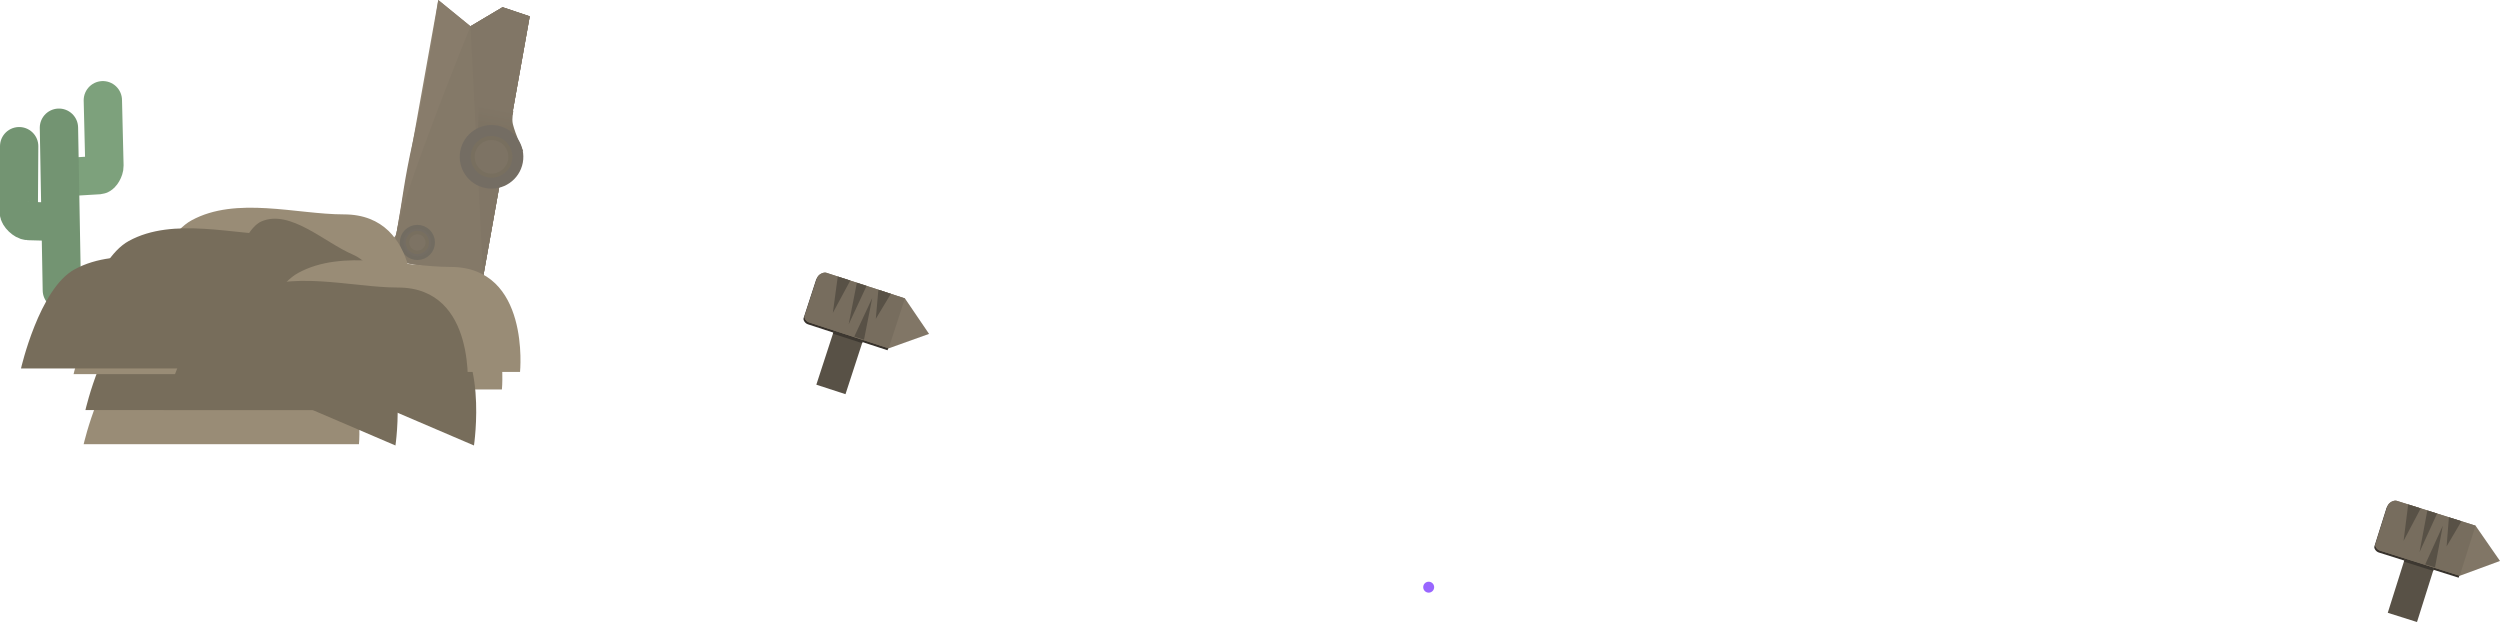 <svg version="1.1" xmlns="http://www.w3.org/2000/svg" xmlns:xlink="http://www.w3.org/1999/xlink" width="1141.574" height="284.035"><defs><linearGradient x1="356.465" y1="14.565" x2="352.761" y2="34.371" gradientUnits="userSpaceOnUse" id="color-1"><stop offset="0" stop-color="#817666"/><stop offset="1" stop-color="#786f5f"/></linearGradient></defs><g transform="translate(-125.621,35.324)"><g data-paper-data="{&quot;isPaintingLayer&quot;:true}" fill="none" fill-rule="nonzero" stroke="none" stroke-width="none" stroke-linecap="none" stroke-linejoin="miter" stroke-miterlimit="10" stroke-dasharray="" stroke-dashoffset="0" font-family="none" font-weight="none" font-size="none" text-anchor="none" style="mix-blend-mode: normal"><g data-paper-data="{&quot;origPos&quot;:null,&quot;index&quot;:null}" stroke-linecap="butt"><path d="M346.24,91.098c0,0 -19.919,-3.604 -33.245,-6.019c-9.636,-1.746 -25.592,-4.642 -25.592,-4.642c0,0 18.11,-2.843 19.316,-9.586c3.618,-20.23 19.023,-106.174 19.023,-106.174l14.721,12.003l14.643,-8.705l12.406,4.171l-21.271,118.952z" data-paper-data="{&quot;origPos&quot;:null,&quot;origRot&quot;:0}" fill="#908472" stroke="none" stroke-width="0"/><path d="M346.24,91.098c0,0 -19.919,-3.604 -33.245,-6.019c-9.636,-1.746 -7.483,-7.485 -6.277,-14.228c2.913,-16.291 3.351,-23.448 7.475,-41.74c6.622,-29.374 11.547,-64.434 11.547,-64.434l14.721,12.003l14.643,-8.705l12.406,4.171l-21.271,118.952z" data-paper-data="{&quot;origPos&quot;:null,&quot;origRot&quot;:0}" fill="#887c6b" stroke="none" stroke-width="0"/><path d="M346.24,91.098c0,0 -19.919,-3.604 -33.245,-6.019c-9.636,-1.746 -7.483,-7.485 -6.277,-14.228c3.618,-20.23 33.743,-94.171 33.743,-94.171l14.643,-8.705l12.406,4.171l-21.271,118.952z" data-paper-data="{&quot;origPos&quot;:null,&quot;origRot&quot;:0}" fill="#847968" stroke="none" stroke-width="0"/><path d="M340.463,-23.321l14.643,-8.705l12.406,4.171c0,0 -11.371,63.59 -16.71,93.449c-1.78,9.953 -4.56,25.503 -4.56,25.503z" data-paper-data="{&quot;origPos&quot;:null,&quot;origRot&quot;:0}" fill="#817666" stroke="none" stroke-width="0"/><path d="M343.758,32.688l0.385,-19.495l15.923,2.046c0,0 -0.86,3.576 -0.259,6.081c1.136,4.729 4.712,12.455 4.712,12.455z" data-paper-data="{&quot;origPos&quot;:null}" fill="url(#color-1)" stroke="none" stroke-width="NaN"/><g data-paper-data="{&quot;origPos&quot;:null}"><path d="M347.981,47.479c-6.179,-1.155 -10.251,-7.101 -9.095,-13.28c1.155,-6.179 7.101,-10.251 13.28,-9.095c6.179,1.155 10.251,7.101 9.095,13.28c-1.155,6.179 -7.101,10.251 -13.28,9.095z" data-paper-data="{&quot;origPos&quot;:null}" fill="#786f5f" stroke="#726c61" stroke-width="5"/><path d="M347.863,48.107c-6.526,-1.22 -10.827,-7.5 -9.606,-14.026c1.22,-6.526 7.5,-10.827 14.026,-9.606c6.526,1.22 10.827,7.5 9.606,14.026c-1.22,6.526 -7.5,10.827 -14.026,9.606z" data-paper-data="{&quot;origPos&quot;:null}" fill="#786f5f" stroke="#746d63" stroke-width="5"/><path d="M348.662,43.833c-4.165,-0.779 -6.911,-4.787 -6.132,-8.953c0.779,-4.165 4.787,-6.911 8.953,-6.132c4.165,0.779 6.911,4.787 6.132,8.953c-0.779,4.165 -4.787,6.911 -8.953,6.132z" data-paper-data="{&quot;origPos&quot;:null}" fill="#7d7364" stroke="none" stroke-width="5"/><path d="M315.191,80.815c-3.001,-0.561 -4.979,-3.449 -4.418,-6.45c0.561,-3.001 3.449,-4.979 6.45,-4.418c3.001,0.561 4.979,3.449 4.418,6.45c-0.561,3.001 -3.449,4.979 -6.45,4.418z" data-paper-data="{&quot;origPos&quot;:null}" fill="#786f5f" stroke="#726c61" stroke-width="5"/><path d="M315.134,81.12c-3.17,-0.593 -5.259,-3.643 -4.666,-6.812c0.593,-3.17 3.643,-5.259 6.812,-4.666c3.17,0.593 5.259,3.643 4.666,6.812c-0.593,3.17 -3.643,5.259 -6.812,4.666z" data-paper-data="{&quot;origPos&quot;:null}" fill="#786f5f" stroke="#746d63" stroke-width="1"/><path d="M315.522,79.044c-2.023,-0.378 -3.357,-2.325 -2.978,-4.348c0.378,-2.023 2.325,-3.357 4.348,-2.978c2.023,0.378 3.357,2.325 2.978,4.348c-0.378,2.023 -2.325,3.357 -4.348,2.978z" data-paper-data="{&quot;origPos&quot;:null}" fill="#7d7364" stroke="none" stroke-width="0.5"/></g></g><path d="M172.582,10.445c0,0 0.609,25.154 0.725,29.949c0.039,1.598 -1.441,4.187 -2.426,4.246c-2.957,0.177 -12.496,0.748 -12.496,0.748" data-paper-data="{&quot;origPos&quot;:null,&quot;origRot&quot;:0,&quot;index&quot;:null}" fill="none" stroke="#7da17c" stroke-width="17.5" stroke-linecap="round"/><path d="M153.865,97.217l-1.33,-74.222" data-paper-data="{&quot;origPos&quot;:null,&quot;origRot&quot;:0,&quot;index&quot;:null}" fill="none" stroke="#739472" stroke-width="17.5" stroke-linecap="round"/><path d="M150.437,65.935c0,0 -7.261,-0.198 -11.908,-0.326c-1.709,-0.047 -4.362,-2.597 -4.352,-4.182c0.031,-4.756 0.194,-29.997 0.194,-29.997" data-paper-data="{&quot;origPos&quot;:null,&quot;origRot&quot;:0,&quot;index&quot;:null}" fill="none" stroke="#739472" stroke-width="17.5" stroke-linecap="round"/><path d="" fill="#36734b" stroke="none" stroke-width="0" stroke-linecap="butt"/><path d="" data-paper-data="{&quot;origPos&quot;:null}" fill="#2f6442" stroke="none" stroke-width="0" stroke-linecap="butt"/><path d="M163.82,167.518c0,0 8.312,-36.383 24.402,-45.203c20.376,-11.169 48.058,-2.747 69.562,-2.747c36.546,0 31.749,47.95 31.749,47.95z" data-paper-data="{&quot;origPos&quot;:null}" fill="#998c76" stroke="none" stroke-width="0" stroke-linecap="butt"/><path d="M193.24,142.518c0,0 8.312,-36.383 24.402,-45.203c20.376,-11.169 48.058,-2.747 69.562,-2.747c36.546,0 31.749,47.95 31.749,47.95z" data-paper-data="{&quot;origPos&quot;:null}" fill="#998c76" stroke="none" stroke-width="0" stroke-linecap="butt"/><path d="M164.629,151.918c0,0 8.312,-36.383 24.402,-45.203c20.376,-11.169 48.058,-2.747 69.562,-2.747c36.546,0 31.749,47.95 31.749,47.95z" data-paper-data="{&quot;origPos&quot;:null}" fill="#776d5b" stroke="none" stroke-width="0" stroke-linecap="butt"/><path d="M231.198,135.982c0,0 7.997,-33.615 18.332,-38.168c13.088,-5.766 28.9,9.578 41.728,15.072c21.802,9.336 14.937,55.211 14.937,55.211z" data-paper-data="{&quot;origPos&quot;:null,&quot;origRot&quot;:0}" fill="#776d5b" stroke="none" stroke-width="0" stroke-linecap="butt"/><path d="M159.223,135.518c0,0 8.312,-36.383 24.402,-45.203c20.376,-11.169 48.058,-2.747 69.562,-2.747c36.546,0 31.749,47.95 31.749,47.95z" data-paper-data="{&quot;origPos&quot;:null}" fill="#998c76" stroke="none" stroke-width="0" stroke-linecap="butt"/><path d="M135.209,132.918c0,0 8.312,-36.383 24.402,-45.203c20.376,-11.169 48.058,-2.747 69.562,-2.747c36.546,0 31.749,47.95 31.749,47.95z" data-paper-data="{&quot;origPos&quot;:null}" fill="#776d5b" stroke="none" stroke-width="0" stroke-linecap="butt"/><path d="M201.778,116.982c0,0 7.997,-33.615 18.332,-38.168c13.088,-5.766 28.9,9.578 41.728,15.072c21.802,9.336 14.937,55.211 14.937,55.211z" data-paper-data="{&quot;origPos&quot;:null,&quot;origRot&quot;:0}" fill="#776d5b" stroke="none" stroke-width="0" stroke-linecap="butt"/><path d="M229.096,142.518c0,0 8.312,-36.383 24.402,-45.203c20.376,-11.169 48.058,-2.747 69.562,-2.747c36.546,0 31.749,47.95 31.749,47.95z" data-paper-data="{&quot;origPos&quot;:null}" fill="#998c76" stroke="none" stroke-width="0" stroke-linecap="butt"/><path d="M200.485,151.918c0,0 8.312,-36.383 24.402,-45.203c20.376,-11.169 48.058,-2.747 69.562,-2.747c36.546,0 31.749,47.95 31.749,47.95z" data-paper-data="{&quot;origPos&quot;:null}" fill="#776d5b" stroke="none" stroke-width="0" stroke-linecap="butt"/><path d="M267.054,135.982c0,0 7.997,-33.615 18.332,-38.168c13.088,-5.766 28.9,9.578 41.728,15.072c21.802,9.336 14.937,55.211 14.937,55.211z" data-paper-data="{&quot;origPos&quot;:null,&quot;origRot&quot;:0}" fill="#776d5b" stroke="none" stroke-width="0" stroke-linecap="butt"/><path d="M188.643,110.518c0,0 8.312,-36.383 24.402,-45.203c20.376,-11.169 48.058,-2.747 69.562,-2.747c36.546,0 31.749,47.95 31.749,47.95z" data-paper-data="{&quot;origPos&quot;:null}" fill="#998c76" stroke="none" stroke-width="0" stroke-linecap="butt"/><path d="M160.032,119.918c0,0 8.312,-36.383 24.402,-45.203c20.376,-11.169 48.058,-2.747 69.562,-2.747c36.546,0 31.749,47.95 31.749,47.95z" data-paper-data="{&quot;origPos&quot;:null}" fill="#776d5b" stroke="none" stroke-width="0" stroke-linecap="butt"/><path d="M226.601,103.982c0,0 7.997,-33.615 18.332,-38.168c13.088,-5.766 28.9,9.578 41.728,15.072c21.802,9.336 14.937,55.211 14.937,55.211z" data-paper-data="{&quot;origPos&quot;:null,&quot;origRot&quot;:0}" fill="#776d5b" stroke="none" stroke-width="0" stroke-linecap="butt"/><path d="M237.37,134.518c0,0 8.312,-36.383 24.402,-45.203c20.376,-11.169 48.058,-2.747 69.562,-2.747c36.546,0 31.749,47.95 31.749,47.95z" data-paper-data="{&quot;origPos&quot;:null}" fill="#998c76" stroke="none" stroke-width="0" stroke-linecap="butt"/><path d="M213.357,143.918c0,0 8.312,-36.383 24.402,-45.203c20.376,-11.169 48.058,-2.747 69.562,-2.747c36.546,0 31.749,47.95 31.749,47.95z" data-paper-data="{&quot;origPos&quot;:null}" fill="#776d5b" stroke="none" stroke-width="0" stroke-linecap="butt"/><path d="M492.541,110.011c0.726,-2.226 3.495,-10.725 5.733,-17.589c0.544,-1.67 2.969,-2.714 4.175,-2.321c3.618,1.179 35.892,11.698 35.892,11.698l-7.437,22.819c0,0 -32.193,-10.492 -36.367,-11.853c-1.391,-0.454 -2.237,-2.012 -1.995,-2.754z" data-paper-data="{&quot;origPos&quot;:null,&quot;origRot&quot;:0}" fill="#36312b" stroke="none" stroke-width="0" stroke-linecap="butt"/><path d="M520.991,116.15l-9.296,28.523l-13.311,-4.338l9.296,-28.523z" data-paper-data="{&quot;origPos&quot;:null,&quot;index&quot;:null,&quot;origRot&quot;:0}" fill="#585146" stroke="none" stroke-width="0" stroke-linecap="butt"/><path d="M521.921,113.298l-2.634,8.082l-13.311,-4.338l2.634,-8.082z" data-paper-data="{&quot;origPos&quot;:null,&quot;index&quot;:null,&quot;origRot&quot;:0}" fill="#3d3831" stroke="none" stroke-width="0" stroke-linecap="butt"/><path d="M493.037,109.143c0.726,-2.226 3.495,-10.725 5.733,-17.589c0.544,-1.67 2.969,-2.714 4.175,-2.321c3.618,1.179 35.892,11.698 35.892,11.698l11.018,16.212l-18.456,6.606c0,0 -32.193,-10.492 -36.367,-11.853c-1.391,-0.454 -2.237,-2.012 -1.995,-2.754z" data-paper-data="{&quot;origPos&quot;:null,&quot;origRot&quot;:0}" fill="#817666" stroke="none" stroke-width="0" stroke-linecap="butt"/><path d="M493.037,109.143c0.726,-2.226 3.495,-10.725 5.733,-17.589c0.544,-1.67 2.969,-2.714 4.175,-2.321c3.618,1.179 35.892,11.698 35.892,11.698l-7.437,22.819c0,0 -32.193,-10.492 -36.367,-11.853c-1.391,-0.454 -2.237,-2.012 -1.995,-2.754z" data-paper-data="{&quot;origPos&quot;:null,&quot;origRot&quot;:0}" fill="#776d5e" stroke="none" stroke-width="0" stroke-linecap="butt"/><path d="M505.913,107.555l2.261,-16.617l5.705,1.859z" data-paper-data="{&quot;origPos&quot;:null,&quot;origRot&quot;:0}" fill="#585146" stroke="none" stroke-width="0" stroke-linecap="butt"/><path d="M513.142,112.803l3.747,-19.025l4.437,1.446z" data-paper-data="{&quot;origPos&quot;:null,&quot;origRot&quot;:0}" fill="#585146" stroke="none" stroke-width="0" stroke-linecap="butt"/><path d="M525.537,110.27l1.176,-13.29l5.705,1.859z" data-paper-data="{&quot;origPos&quot;:null,&quot;origRot&quot;:0}" fill="#585146" stroke="none" stroke-width="0" stroke-linecap="butt"/><path d="M523.893,100.794l-3.747,19.026l-4.437,-1.446z" data-paper-data="{&quot;origPos&quot;:null,&quot;index&quot;:null,&quot;origRot&quot;:0}" fill="#585146" stroke="none" stroke-width="0" stroke-linecap="butt"/><path d="M1209.817,214.232c0.705,-2.233 3.394,-10.757 5.567,-17.643c0.528,-1.675 2.943,-2.741 4.153,-2.36c3.629,1.145 36,11.359 36,11.359l-7.222,22.888c0,0 -32.29,-10.188 -36.477,-11.51c-1.396,-0.44 -2.256,-1.99 -2.021,-2.735z" data-paper-data="{&quot;origPos&quot;:null}" fill="#36312b" stroke="none" stroke-width="0" stroke-linecap="butt"/><path d="M1238.323,220.102l-9.027,28.61l-13.351,-4.213l9.027,-28.61z" data-paper-data="{&quot;origPos&quot;:null,&quot;index&quot;:null}" fill="#585146" stroke="none" stroke-width="0" stroke-linecap="butt"/><path d="M1239.226,217.241l-2.558,8.106l-13.351,-4.213l2.558,-8.106z" data-paper-data="{&quot;origPos&quot;:null,&quot;index&quot;:null}" fill="#3d3831" stroke="none" stroke-width="0" stroke-linecap="butt"/><path d="M1210.304,213.359c0.705,-2.233 3.394,-10.757 5.567,-17.643c0.528,-1.675 2.943,-2.741 4.153,-2.36c3.629,1.145 36,11.359 36,11.359l11.171,16.108l-18.392,6.78c0,0 -32.29,-10.188 -36.477,-11.51c-1.396,-0.44 -2.256,-1.99 -2.021,-2.735z" data-paper-data="{&quot;origPos&quot;:null}" fill="#817666" stroke="none" stroke-width="0" stroke-linecap="butt"/><path d="M1210.304,213.359c0.705,-2.233 3.394,-10.757 5.567,-17.643c0.528,-1.675 2.943,-2.741 4.153,-2.36c3.629,1.145 36,11.359 36,11.359l-7.222,22.888c0,0 -32.29,-10.188 -36.477,-11.51c-1.396,-0.44 -2.256,-1.99 -2.021,-2.735z" data-paper-data="{&quot;origPos&quot;:null}" fill="#776d5e" stroke="none" stroke-width="0" stroke-linecap="butt"/><path d="M1223.164,211.649l2.104,-16.638l5.722,1.805z" data-paper-data="{&quot;origPos&quot;:null}" fill="#585146" stroke="none" stroke-width="0" stroke-linecap="butt"/><path d="M1230.443,216.829l3.567,-19.06l4.45,1.404z" data-paper-data="{&quot;origPos&quot;:null}" fill="#585146" stroke="none" stroke-width="0" stroke-linecap="butt"/><path d="M1242.814,214.179l1.051,-13.3l5.722,1.805z" data-paper-data="{&quot;origPos&quot;:null}" fill="#585146" stroke="none" stroke-width="0" stroke-linecap="butt"/><path d="M1241.08,204.719l-3.567,19.06l-4.45,-1.404z" data-paper-data="{&quot;origPos&quot;:null,&quot;index&quot;:null}" fill="#585146" stroke="none" stroke-width="0" stroke-linecap="butt"/><path d="M775.5,232.8c0,-1.381 1.119,-2.5 2.5,-2.5c1.381,0 2.5,1.119 2.5,2.5c0,1.381 -1.119,2.5 -2.5,2.5c-1.381,0 -2.5,-1.119 -2.5,-2.5z" data-paper-data="{&quot;origPos&quot;:null}" fill="#9966ff" stroke="none" stroke-width="0.5" stroke-linecap="butt"/></g></g></svg>